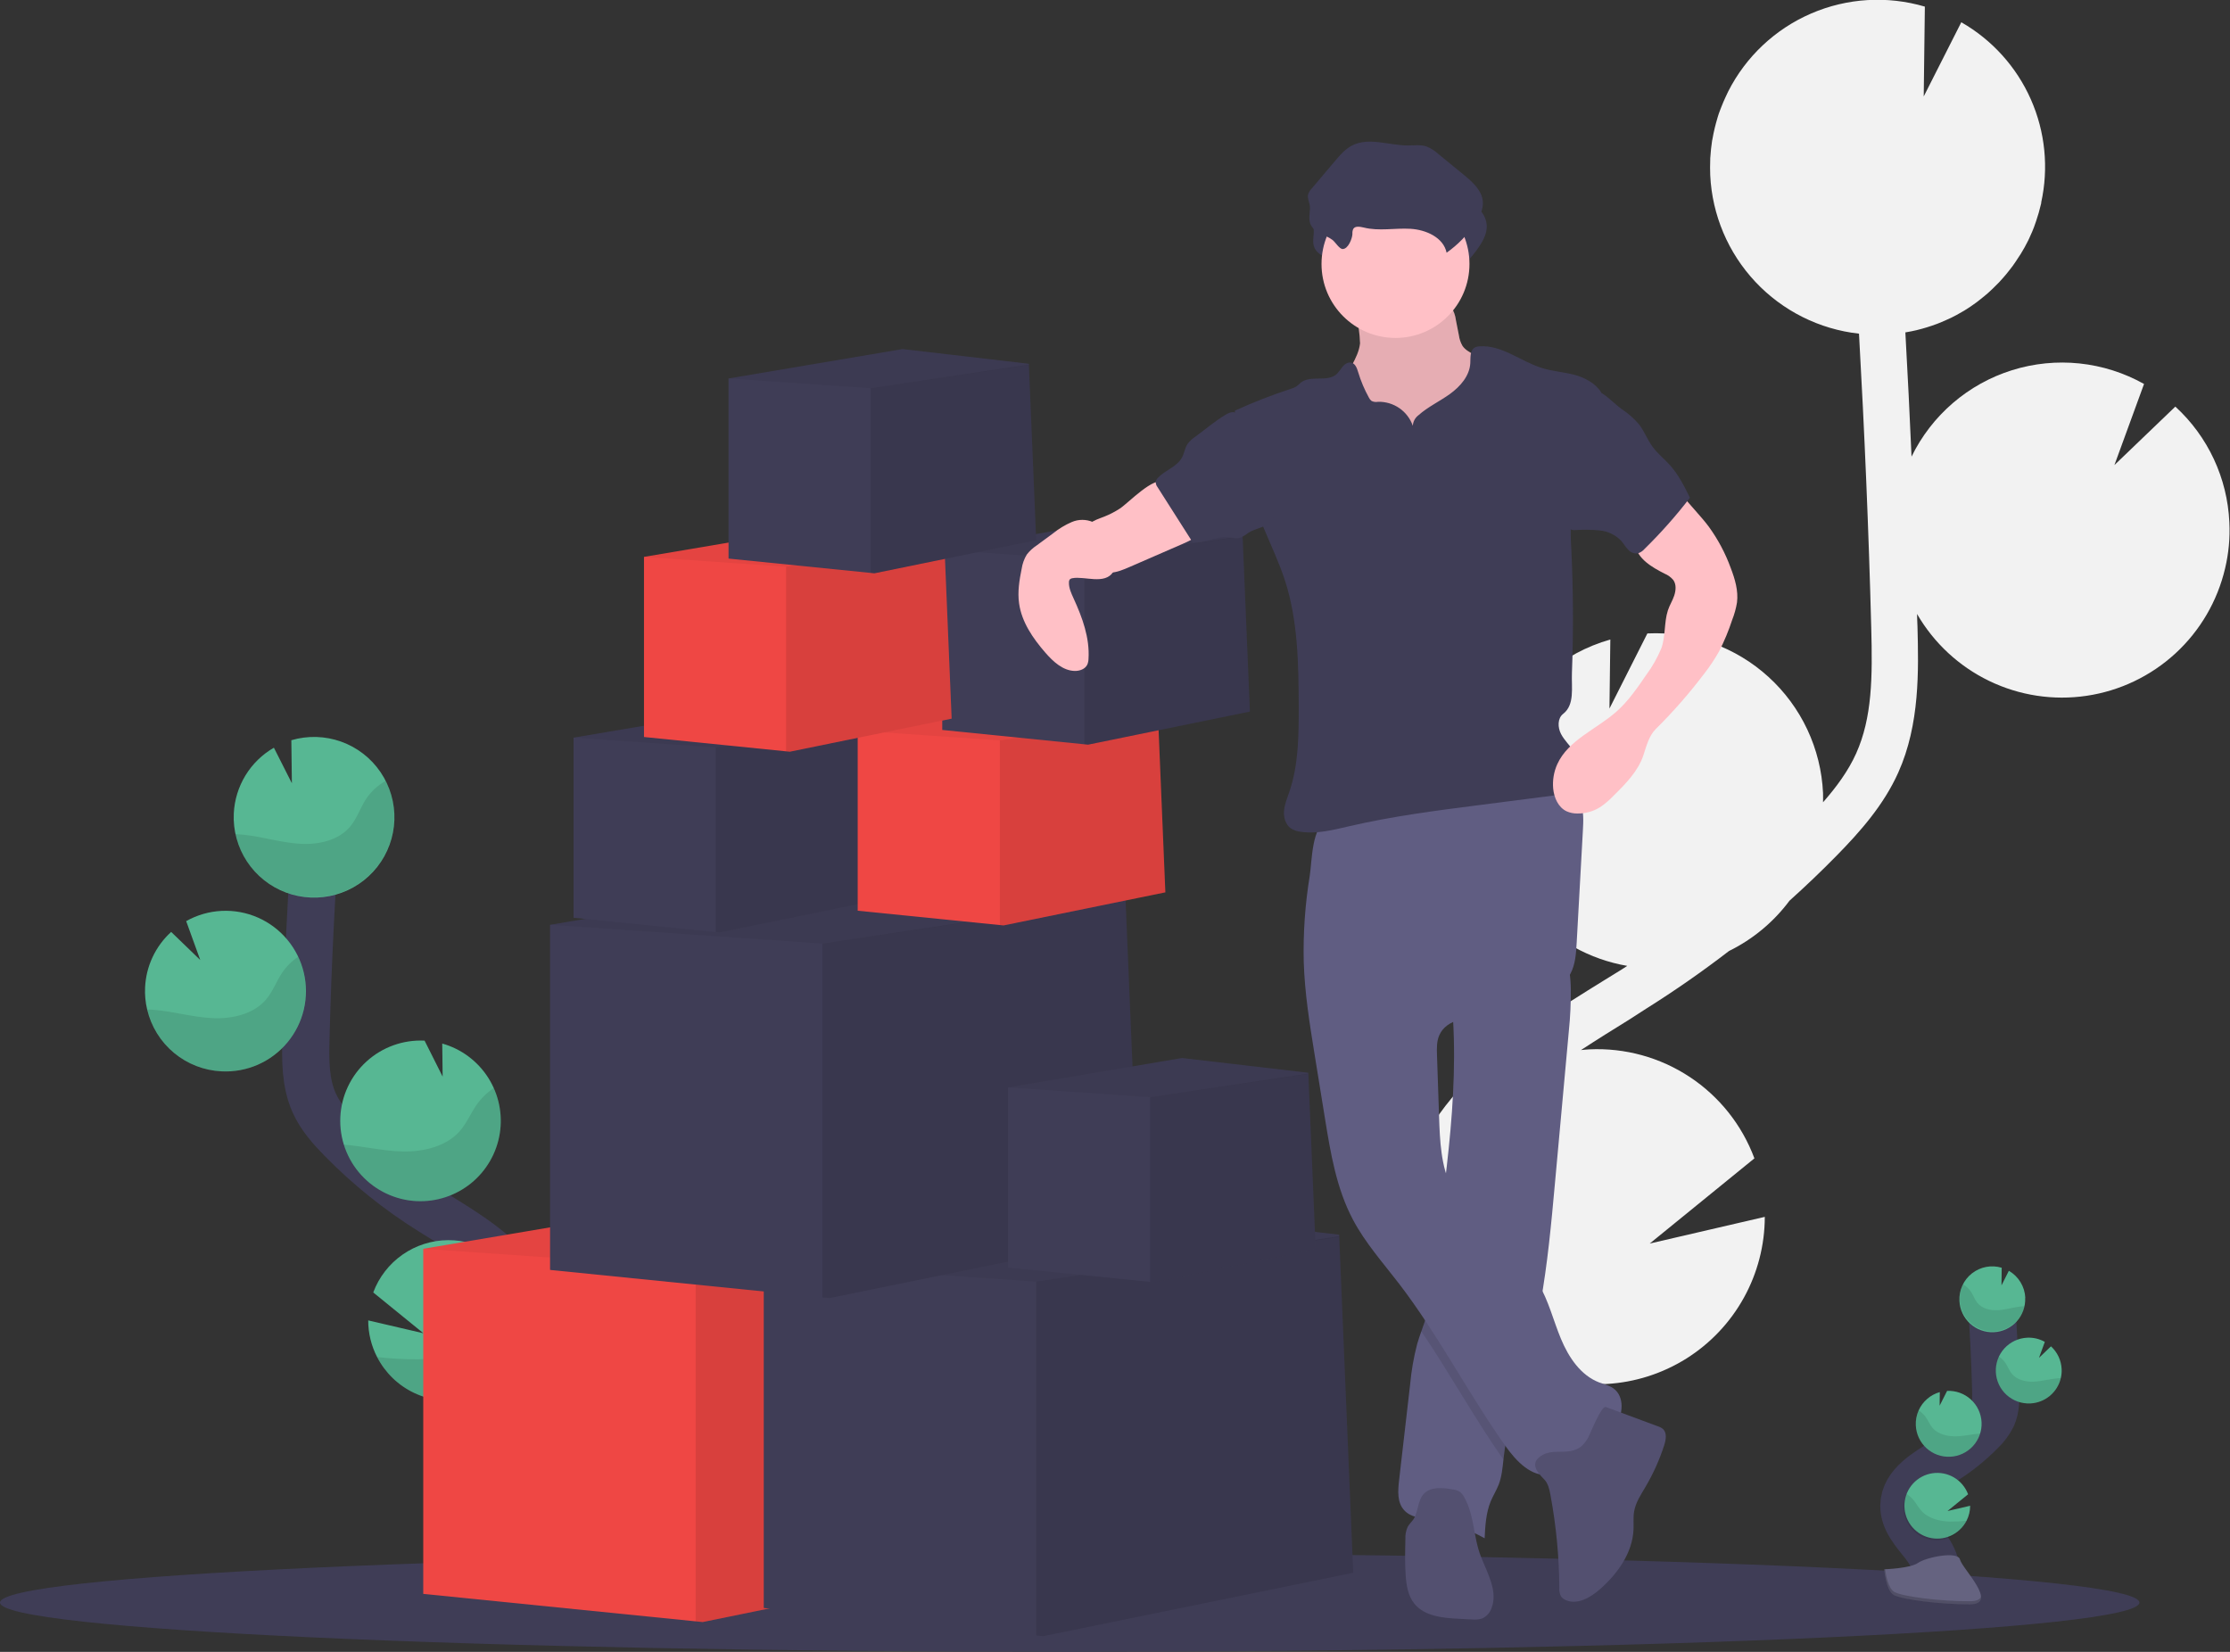 <svg width="189" height="140" viewBox="0 0 189 140" fill="none" xmlns="http://www.w3.org/2000/svg">
<rect x="0" y="0" width="189" height="140" fill="#333333" stroke="none"/>
<g clip-path="url(#clip0)">
<path d="M136.005 83.053L137.492 82.136C137.633 82.046 137.773 81.951 137.916 81.861C134.727 81.313 131.821 79.692 129.679 77.268C127.537 74.844 126.287 71.761 126.137 68.531C126.028 66.308 126.448 64.092 127.363 62.064C128.215 60.167 129.473 58.479 131.049 57.121C132.624 55.762 134.478 54.766 136.481 54.201L136.407 60.051L139.622 53.684C139.635 53.682 139.648 53.682 139.661 53.684C141.524 53.597 143.386 53.878 145.14 54.51C146.894 55.142 148.507 56.114 149.885 57.369C151.264 58.624 152.382 60.139 153.175 61.826C153.968 63.513 154.421 65.339 154.508 67.201C154.52 67.472 154.508 67.739 154.508 67.997C155.626 66.722 156.641 65.355 157.314 63.857C158.676 60.823 158.707 57.387 158.594 53.21C158.379 44.934 158.023 36.595 157.557 28.28C154.201 27.908 151.087 26.351 148.776 23.89C146.465 21.429 145.108 18.224 144.948 14.852C144.928 14.417 144.934 13.989 144.948 13.563C144.948 13.458 144.948 13.35 144.964 13.245C144.992 12.833 145.03 12.425 145.093 12.023C145.093 11.956 145.117 11.892 145.129 11.824C145.187 11.483 145.257 11.146 145.338 10.813C145.37 10.69 145.4 10.565 145.434 10.441C145.533 10.079 145.633 9.723 145.77 9.371C145.812 9.254 145.862 9.14 145.905 9.025C146.007 8.766 146.116 8.511 146.232 8.259C146.293 8.126 146.353 7.994 146.419 7.861C146.435 7.827 146.449 7.793 146.467 7.759C147.965 4.801 150.454 2.46 153.499 1.145C156.545 -0.17 159.956 -0.377 163.138 0.561L163.042 8.173L166.227 1.886C168.839 3.381 170.905 5.671 172.122 8.423C173.34 11.174 173.645 14.243 172.994 17.18H173.01C172.988 17.282 172.956 17.379 172.933 17.479C172.889 17.666 172.841 17.851 172.789 18.036C172.722 18.273 172.646 18.505 172.568 18.738C172.509 18.911 172.451 19.088 172.385 19.259C172.29 19.51 172.186 19.755 172.071 20C172.007 20.143 171.949 20.288 171.872 20.429C171.69 20.796 171.491 21.154 171.275 21.504C171.201 21.625 171.117 21.741 171.04 21.862C170.888 22.097 170.735 22.329 170.57 22.556C170.469 22.695 170.359 22.829 170.252 22.966C170.096 23.165 169.937 23.364 169.772 23.545C169.654 23.678 169.535 23.81 169.412 23.943C169.238 24.126 169.059 24.303 168.874 24.478C168.753 24.596 168.629 24.713 168.502 24.824C168.293 25.009 168.074 25.187 167.853 25.36C167.742 25.447 167.634 25.539 167.519 25.622C167.183 25.872 166.836 26.106 166.478 26.325C166.41 26.364 166.338 26.398 166.279 26.438C165.98 26.615 165.682 26.78 165.361 26.935C165.228 27.001 165.089 27.059 164.951 27.12C164.694 27.236 164.436 27.347 164.171 27.449C164.018 27.506 163.86 27.56 163.703 27.614C163.442 27.703 163.178 27.785 162.907 27.859C162.748 27.902 162.591 27.946 162.429 27.984C162.139 28.054 161.842 28.111 161.544 28.161C161.524 28.161 161.506 28.161 161.486 28.173C161.682 31.68 161.857 35.189 162.009 38.7C162.856 36.963 164.049 35.417 165.514 34.157C166.98 32.897 168.688 31.949 170.533 31.373C172.378 30.796 174.322 30.602 176.244 30.803C178.167 31.005 180.028 31.596 181.714 32.542L179.204 39.416L184.367 34.46C187.131 36.992 188.777 40.517 188.945 44.261C189.011 45.575 188.89 46.891 188.585 48.171C187.936 50.94 186.47 53.45 184.377 55.376C182.283 57.302 179.659 58.554 176.845 58.971C174.031 59.388 171.156 58.949 168.594 57.713C166.032 56.476 163.901 54.499 162.477 52.036C162.477 52.393 162.503 52.751 162.513 53.107C162.607 56.792 162.724 61.376 160.887 65.471C159.643 68.246 157.639 70.5 155.658 72.52C154.37 73.835 153.035 75.106 151.665 76.338C150.319 78.145 148.561 79.606 146.538 80.6C144.289 82.332 141.96 83.954 139.552 85.466L138.089 86.409C136.738 87.247 135.352 88.106 133.993 88.996C134.232 88.972 134.469 88.946 134.711 88.936C137.721 88.795 140.697 89.614 143.21 91.275C145.723 92.935 147.642 95.351 148.692 98.174L139.819 105.394L149.572 103.132C149.569 105.532 148.958 107.893 147.795 109.993C146.632 112.093 144.956 113.864 142.923 115.141C140.889 116.417 138.565 117.158 136.168 117.294C133.771 117.429 131.378 116.955 129.214 115.915C129.433 116.19 129.654 116.463 129.873 116.735C130.309 117.278 130.743 117.818 131.167 118.353C136.939 125.661 138.547 132.6 135.687 137.891L132.212 136.013C134.998 130.864 130.818 124.274 128.066 120.8C127.65 120.275 127.224 119.745 126.794 119.208C123.106 114.632 118.926 109.435 119.031 103.066C119.181 93.477 128.513 87.693 136.005 83.053Z" fill="#F2F2F2"/>
<path d="M90.662 140C140.733 140 181.323 138.129 181.323 135.822C181.323 133.514 140.733 131.644 90.662 131.644C40.591 131.644 0 133.514 0 135.822C0 138.129 40.591 140 90.662 140Z" fill="#3F3D56"/>
<path d="M163.905 134.264C164.502 133.168 163.825 131.825 163.053 130.846C162.281 129.867 161.339 128.856 161.359 127.605C161.387 125.814 163.288 124.757 164.809 123.808C165.935 123.103 166.973 122.268 167.904 121.319C168.294 120.954 168.617 120.523 168.857 120.046C169.169 119.346 169.161 118.55 169.142 117.782C169.075 115.227 168.949 112.675 168.763 110.126" stroke="#3F3D56" stroke-width="4" stroke-miterlimit="10"/>
<path d="M171.651 109.99C171.629 109.523 171.49 109.068 171.246 108.669C171.003 108.269 170.663 107.937 170.258 107.702L169.633 108.94L169.651 107.444C169.223 107.316 168.771 107.292 168.333 107.375C167.894 107.458 167.482 107.645 167.131 107.92C166.78 108.196 166.5 108.551 166.315 108.957C166.13 109.363 166.045 109.807 166.068 110.253C166.103 110.992 166.43 111.686 166.977 112.184C167.248 112.431 167.565 112.621 167.91 112.745C168.254 112.869 168.62 112.924 168.986 112.907C169.352 112.89 169.711 112.801 170.042 112.645C170.374 112.489 170.671 112.269 170.918 111.998C171.164 111.728 171.355 111.411 171.479 111.066C171.603 110.722 171.658 110.356 171.641 109.99H171.651Z" fill="#57B793"/>
<path d="M166.669 128.892C166.377 129.46 165.898 129.91 165.313 130.167C164.728 130.424 164.072 130.472 163.456 130.304C162.839 130.135 162.3 129.759 161.927 129.24C161.555 128.721 161.372 128.09 161.41 127.452C161.448 126.814 161.704 126.209 162.135 125.738C162.566 125.266 163.147 124.957 163.778 124.862C164.41 124.768 165.056 124.893 165.606 125.217C166.157 125.542 166.579 126.045 166.803 126.644L165.059 128.062L166.978 127.617C166.978 128.06 166.872 128.497 166.669 128.892Z" fill="#57B793"/>
<path d="M165.29 123.462C164.924 123.48 164.557 123.425 164.212 123.301C163.867 123.177 163.549 122.985 163.278 122.738C163.007 122.491 162.788 122.193 162.632 121.861C162.477 121.528 162.388 121.169 162.372 120.802C162.35 120.365 162.433 119.929 162.613 119.531C162.78 119.158 163.027 118.826 163.337 118.558C163.646 118.291 164.011 118.094 164.404 117.983L164.39 119.135L165.023 117.881C165.764 117.847 166.487 118.108 167.035 118.607C167.583 119.105 167.911 119.802 167.945 120.542C167.98 121.282 167.719 122.005 167.22 122.553C166.721 123.101 166.024 123.428 165.284 123.462H165.29Z" fill="#57B793"/>
<path d="M172.072 118.944C171.333 118.978 170.61 118.718 170.063 118.221C169.516 117.723 169.189 117.028 169.154 116.29C169.119 115.551 169.379 114.828 169.877 114.281C170.375 113.734 171.07 113.408 171.809 113.373C172.331 113.347 172.85 113.47 173.306 113.727L172.812 115.08L173.827 114.105C174.372 114.603 174.697 115.296 174.731 116.033C174.744 116.291 174.72 116.55 174.659 116.801C174.52 117.391 174.192 117.919 173.725 118.306C173.258 118.693 172.678 118.917 172.072 118.944Z" fill="#57B793"/>
<path opacity="0.1" d="M171.275 110.727C170.63 110.798 170.003 110.999 169.356 111.039C168.709 111.079 167.999 110.924 167.589 110.42C167.368 110.15 167.258 109.807 167.071 109.513C166.895 109.238 166.654 109.01 166.369 108.85C166.2 109.203 166.107 109.586 166.097 109.976C166.086 110.367 166.158 110.755 166.307 111.116C166.456 111.477 166.679 111.802 166.962 112.071C167.245 112.34 167.582 112.547 167.95 112.677C168.318 112.808 168.709 112.86 169.098 112.829C169.488 112.799 169.866 112.687 170.21 112.501C170.553 112.315 170.854 112.059 171.092 111.75C171.33 111.44 171.5 111.084 171.591 110.705C171.484 110.709 171.378 110.717 171.275 110.727Z" fill="black"/>
<path opacity="0.1" d="M172.071 118.944C171.59 118.968 171.11 118.867 170.679 118.651C170.248 118.434 169.88 118.109 169.612 117.708C169.345 117.307 169.186 116.844 169.151 116.363C169.116 115.882 169.207 115.4 169.414 114.965C169.636 115.114 169.826 115.305 169.975 115.528C170.174 115.828 170.294 116.174 170.529 116.451C170.963 116.962 171.707 117.129 172.382 117.097C173.057 117.066 173.705 116.877 174.372 116.815C174.464 116.815 174.559 116.799 174.653 116.797C174.515 117.387 174.188 117.915 173.722 118.303C173.256 118.69 172.677 118.915 172.071 118.944Z" fill="black"/>
<path opacity="0.1" d="M165.29 123.462C164.924 123.48 164.557 123.425 164.212 123.301C163.867 123.176 163.549 122.985 163.278 122.738C163.007 122.491 162.788 122.193 162.632 121.86C162.477 121.528 162.388 121.169 162.372 120.802C162.35 120.365 162.433 119.929 162.613 119.531C162.845 119.682 163.047 119.874 163.21 120.098C163.427 120.404 163.562 120.756 163.807 121.039C164.279 121.564 165.071 121.749 165.786 121.731C166.5 121.713 167.143 121.546 167.832 121.495C167.662 122.044 167.327 122.528 166.872 122.88C166.417 123.232 165.865 123.435 165.29 123.462Z" fill="black"/>
<path opacity="0.1" d="M166.669 128.892C166.519 129.226 166.304 129.528 166.037 129.779C165.771 130.03 165.457 130.227 165.114 130.357C164.771 130.487 164.406 130.548 164.04 130.538C163.673 130.527 163.313 130.444 162.978 130.294C162.644 130.143 162.342 129.929 162.091 129.662C161.839 129.395 161.643 129.082 161.513 128.739C161.382 128.396 161.321 128.031 161.332 127.665C161.343 127.299 161.426 126.938 161.576 126.604C161.805 126.756 162.012 126.94 162.189 127.151C162.454 127.475 162.629 127.841 162.937 128.146C163.509 128.705 164.43 128.942 165.25 128.957C165.724 128.964 166.198 128.942 166.669 128.892Z" fill="black"/>
<path d="M159.694 133C159.694 133 161.898 132.933 162.562 132.459C163.227 131.986 165.946 131.421 166.119 132.181C166.292 132.941 169.433 135.961 166.943 135.973C164.453 135.985 161.159 135.575 160.496 135.177C159.834 134.779 159.694 133 159.694 133Z" fill="#656380"/>
<path opacity="0.2" d="M166.987 135.709C164.499 135.728 161.203 135.311 160.54 134.913C160.037 134.606 159.834 133.502 159.768 132.993H159.694C159.694 132.993 159.834 134.769 160.49 135.181C161.147 135.593 164.447 135.993 166.937 135.977C167.656 135.977 167.905 135.714 167.891 135.336C167.797 135.561 167.522 135.705 166.987 135.709Z" fill="black"/>
<path d="M38.695 128.126C37.25 125.452 38.894 122.177 40.773 119.793C42.652 117.41 44.953 114.931 44.903 111.893C44.832 107.527 40.198 104.951 36.496 102.637C33.749 100.92 31.215 98.883 28.947 96.57C28.037 95.641 27.155 94.65 26.626 93.465C25.861 91.758 25.881 89.818 25.931 87.947C26.09 81.713 26.398 75.491 26.855 69.281" stroke="#3F3D56" stroke-width="4" stroke-miterlimit="10"/>
<path d="M19.814 68.941C19.869 67.802 20.209 66.695 20.802 65.721C21.396 64.748 22.226 63.939 23.214 63.37L24.738 66.384L24.692 62.735C26.078 62.327 27.557 62.37 28.916 62.857C30.275 63.344 31.444 64.25 32.255 65.445C33.065 66.639 33.475 68.06 33.425 69.503C33.374 70.945 32.867 72.335 31.975 73.47C31.083 74.605 29.854 75.428 28.464 75.819C27.074 76.211 25.596 76.15 24.242 75.647C22.889 75.143 21.731 74.223 20.935 73.019C20.139 71.814 19.746 70.388 19.814 68.947V68.941Z" fill="#57B793"/>
<path d="M31.96 115.012C32.645 116.346 33.751 117.417 35.107 118.057C36.463 118.698 37.993 118.873 39.459 118.556C40.925 118.238 42.244 117.446 43.213 116.301C44.182 115.157 44.745 113.724 44.816 112.227C44.864 111.285 44.712 110.344 44.372 109.465C43.875 108.176 42.997 107.068 41.855 106.289C40.712 105.51 39.36 105.098 37.978 105.106C36.595 105.114 35.248 105.542 34.115 106.334C32.981 107.126 32.116 108.244 31.634 109.539L35.887 112.997L31.208 111.908C31.206 112.988 31.464 114.053 31.96 115.012Z" fill="#57B793"/>
<path d="M35.321 101.797C36.991 101.874 38.63 101.333 39.928 100.28C41.225 99.226 42.089 97.732 42.356 96.082C42.623 94.433 42.273 92.743 41.374 91.334C40.475 89.925 39.089 88.896 37.481 88.443L37.516 91.246L35.984 88.196H35.966C34.161 88.112 32.397 88.748 31.062 89.964C29.726 91.18 28.928 92.876 28.844 94.68C28.76 96.484 29.396 98.248 30.613 99.583C31.829 100.918 33.526 101.715 35.331 101.799L35.321 101.797Z" fill="#57B793"/>
<path d="M18.788 90.8C19.842 90.852 20.894 90.657 21.86 90.233C22.827 89.808 23.681 89.165 24.356 88.353C25.031 87.542 25.508 86.585 25.75 85.558C25.991 84.531 25.991 83.461 25.748 82.434C25.505 81.408 25.027 80.451 24.351 79.641C23.675 78.83 22.82 78.188 21.854 77.764C20.887 77.341 19.835 77.147 18.78 77.2C17.726 77.252 16.698 77.549 15.779 78.067L16.973 81.364L14.507 78.982C13.848 79.582 13.313 80.305 12.934 81.112C12.555 81.918 12.338 82.791 12.297 83.681C12.266 84.311 12.324 84.942 12.471 85.556C12.809 86.998 13.609 88.291 14.749 89.237C15.889 90.184 17.308 90.733 18.788 90.8Z" fill="#57B793"/>
<path opacity="0.1" d="M20.731 70.755C22.303 70.928 23.832 71.415 25.408 71.513C26.985 71.61 28.718 71.234 29.715 70.009C30.253 69.348 30.521 68.513 30.975 67.792C31.405 67.121 31.995 66.567 32.691 66.179C33.125 67.041 33.37 67.987 33.41 68.951C33.45 69.916 33.285 70.878 32.925 71.774C32.564 72.67 32.018 73.479 31.321 74.147C30.624 74.816 29.793 75.329 28.883 75.651C27.972 75.974 27.004 76.1 26.041 76.02C25.079 75.94 24.144 75.657 23.299 75.188C22.455 74.719 21.72 74.077 21.143 73.302C20.566 72.528 20.16 71.64 19.953 70.697C20.217 70.709 20.476 70.727 20.731 70.755Z" fill="black"/>
<path opacity="0.1" d="M18.79 90.801C19.963 90.855 21.131 90.605 22.179 90.075C23.227 89.545 24.121 88.753 24.773 87.776C25.425 86.799 25.813 85.67 25.9 84.499C25.987 83.327 25.769 82.154 25.268 81.091C24.727 81.455 24.262 81.92 23.899 82.46C23.413 83.192 23.12 84.038 22.549 84.71C21.488 85.956 19.677 86.364 18.033 86.29C16.389 86.217 14.803 85.747 13.167 85.598C12.94 85.578 12.709 85.562 12.48 85.556C12.818 86.997 13.617 88.289 14.756 89.235C15.894 90.182 17.31 90.731 18.79 90.801Z" fill="black"/>
<path opacity="0.1" d="M35.321 101.797C36.483 101.852 37.639 101.608 38.68 101.088C39.721 100.569 40.612 99.792 41.267 98.831C41.922 97.87 42.32 96.757 42.422 95.598C42.525 94.44 42.329 93.274 41.853 92.213C41.292 92.585 40.804 93.058 40.414 93.606C39.884 94.352 39.554 95.212 38.935 95.9C37.786 97.179 35.856 97.631 34.114 97.589C32.428 97.553 30.804 97.139 29.128 97.01C29.543 98.347 30.36 99.524 31.468 100.381C32.576 101.238 33.921 101.732 35.321 101.797Z" fill="black"/>
<path opacity="0.1" d="M31.959 115.012C32.644 116.346 33.75 117.417 35.106 118.058C36.462 118.698 37.992 118.874 39.457 118.556C40.923 118.238 42.243 117.446 43.212 116.301C44.181 115.157 44.744 113.725 44.815 112.227C44.862 111.285 44.711 110.345 44.371 109.465C43.811 109.833 43.308 110.282 42.878 110.796C42.231 111.592 41.803 112.48 41.055 113.216C39.662 114.581 37.415 115.146 35.414 115.205C34.26 115.209 33.106 115.145 31.959 115.012Z" fill="black"/>
<path d="M85.831 132.101L59.557 137.473L58.96 137.413L35.872 135.086V105.838L64.135 101.063L84.636 103.451L84.642 103.58L84.644 103.644L85.831 132.101Z" fill="#EF4744"/>
<path opacity="0.1" d="M85.83 132.101L59.557 137.473L58.96 137.413V107.43L84.642 103.58L85.83 132.101Z" fill="black"/>
<path opacity="0.05" d="M84.644 103.644L84.636 103.65L58.96 107.43L35.872 105.838L64.135 101.063L84.636 103.451L84.642 103.58L84.644 103.644Z" fill="black"/>
<path d="M114.69 133.295L88.417 138.667L87.82 138.607L64.731 136.279V107.032L92.995 102.257L113.496 104.644L113.502 104.774L113.504 104.837L114.69 133.295Z" fill="#3F3D56"/>
<path opacity="0.1" d="M114.69 133.295L88.417 138.667L87.82 138.607V108.624L113.502 104.774L114.69 133.295Z" fill="black"/>
<path opacity="0.05" d="M113.504 104.837L113.496 104.843L87.82 108.624L64.731 107.032L92.995 102.257L113.496 104.644L113.502 104.774L113.504 104.837Z" fill="black"/>
<path d="M96.578 104.644L70.305 110.016L69.708 109.956L46.62 107.629V78.381L74.883 73.606L95.384 75.993L95.39 76.123L95.392 76.186L96.578 104.644Z" fill="#3F3D56"/>
<path opacity="0.1" d="M96.578 104.644L70.305 110.016L69.708 109.957V79.973L95.39 76.123L96.578 104.644Z" fill="black"/>
<path opacity="0.05" d="M95.392 76.186L95.384 76.192L69.708 79.973L46.62 78.381L74.883 73.606L95.384 75.993L95.39 76.123L95.392 76.186Z" fill="black"/>
<path d="M111.506 105.87L97.794 108.675L97.481 108.643L85.432 107.428V92.163L100.182 89.67L110.883 90.918L110.887 90.986V91.017L111.506 105.87Z" fill="#3F3D56"/>
<path opacity="0.1" d="M111.504 105.87L97.793 108.675L97.48 108.643V92.995L110.885 90.986L111.504 105.87Z" fill="black"/>
<path opacity="0.05" d="M110.887 91.017L110.883 91.021L97.481 92.995L85.432 92.163L100.182 89.67L110.883 90.918L110.887 90.986V91.017Z" fill="black"/>
<path d="M74.684 76.225L60.972 79.028L60.66 78.998L48.61 77.783V62.518L63.361 60.025L74.061 61.273L74.065 61.34V61.372L74.684 76.225Z" fill="#3F3D56"/>
<path opacity="0.1" d="M74.681 76.225L60.97 79.028L60.657 78.998V63.35L74.062 61.34L74.681 76.225Z" fill="black"/>
<path opacity="0.05" d="M74.065 61.372L74.061 61.376L60.66 63.35L48.61 62.518L63.361 60.025L74.061 61.273L74.065 61.34V61.372Z" fill="black"/>
<path d="M98.767 75.628L85.056 78.431L84.743 78.401L72.693 77.186V61.921L87.444 59.428L98.144 60.676L98.148 60.743V60.775L98.767 75.628Z" fill="#EF4744"/>
<path opacity="0.1" d="M98.765 75.628L85.054 78.431L84.741 78.401V62.753L98.146 60.743L98.765 75.628Z" fill="black"/>
<path opacity="0.05" d="M98.148 60.775L98.144 60.779L84.743 62.753L72.693 61.921L87.444 59.428L98.144 60.676L98.148 60.743V60.775Z" fill="black"/>
<path d="M105.933 60.307L92.221 63.111L91.909 63.081L79.859 61.865V46.601L94.609 44.108L105.31 45.355L105.314 45.423V45.455L105.933 60.307Z" fill="#3F3D56"/>
<path opacity="0.1" d="M105.931 60.308L92.219 63.111L91.907 63.081V47.433L105.312 45.423L105.931 60.308Z" fill="black"/>
<path opacity="0.05" d="M105.314 45.455L105.31 45.459L91.909 47.433L79.859 46.601L94.609 44.108L105.31 45.355L105.314 45.423V45.455Z" fill="black"/>
<path d="M115.27 29.102C115.124 30.395 114.137 31.438 113.771 32.684C113.222 34.564 114.169 36.583 115.475 38.056C116.527 39.225 117.801 40.175 119.223 40.849C120.645 41.523 122.187 41.909 123.759 41.983C124.22 42.023 124.686 41.972 125.128 41.834C125.522 41.673 125.877 41.431 126.169 41.121C127.148 40.137 127.676 38.774 127.885 37.399C128.094 36.024 128.014 34.625 127.932 33.239C127.932 32.952 127.88 32.667 127.777 32.399C127.644 32.144 127.46 31.919 127.238 31.736C126.532 31.088 125.754 30.523 124.919 30.051C124.561 29.852 124.177 29.653 123.948 29.309C123.791 29.035 123.689 28.733 123.647 28.42L123.39 27.115C123.345 26.738 123.217 26.377 123.014 26.056C122.562 25.447 121.697 25.364 120.938 25.334L118.152 25.224C117.286 25.191 116.147 24.942 115.302 25.113C114.505 25.27 114.774 25.998 114.917 26.659C115.125 27.458 115.243 28.277 115.27 29.102Z" fill="#FFC0C6"/>
<path opacity="0.1" d="M115.27 29.102C115.124 30.395 114.137 31.438 113.771 32.684C113.222 34.564 114.169 36.583 115.475 38.056C116.527 39.225 117.801 40.175 119.223 40.849C120.645 41.523 122.187 41.909 123.759 41.983C124.22 42.023 124.686 41.972 125.128 41.834C125.522 41.673 125.877 41.431 126.169 41.121C127.148 40.137 127.676 38.774 127.885 37.399C128.094 36.024 128.014 34.625 127.932 33.239C127.932 32.952 127.88 32.667 127.777 32.399C127.644 32.144 127.46 31.919 127.238 31.736C126.532 31.088 125.754 30.523 124.919 30.051C124.561 29.852 124.177 29.653 123.948 29.309C123.791 29.035 123.689 28.733 123.647 28.42L123.39 27.115C123.345 26.738 123.217 26.377 123.014 26.056C122.562 25.447 121.697 25.364 120.938 25.334L118.152 25.224C117.286 25.191 116.147 24.942 115.302 25.113C114.505 25.27 114.774 25.998 114.917 26.659C115.125 27.458 115.243 28.277 115.27 29.102Z" fill="black"/>
<path d="M132.967 87.35L131.785 100.307C131.477 103.705 131.162 107.117 130.557 110.472C130.358 111.628 130.103 112.778 129.813 113.918C129.005 117.083 127.832 120.177 127.454 123.422C127.442 123.516 127.432 123.621 127.422 123.707C127.345 124.423 127.277 125.147 127.024 125.816C126.825 126.311 126.544 126.763 126.339 127.252C125.941 128.231 125.878 129.314 125.828 130.374C124.393 129.564 122.822 129.025 121.192 128.782C120.396 128.665 119.53 128.583 119.003 127.987C118.406 127.338 118.475 126.345 118.575 125.474C118.888 122.768 119.2 120.063 119.51 117.36C119.614 116.197 119.814 115.044 120.108 113.914C120.215 113.538 120.344 113.168 120.476 112.798C120.657 112.288 120.84 111.779 120.977 111.256C121.168 110.415 121.3 109.562 121.371 108.703C121.692 105.981 122.078 103.265 122.416 100.546L122.434 100.402C122.942 96.28 123.328 92.138 123.217 87.985C123.201 87.37 123.175 86.756 123.135 86.139C123.079 85.245 122.998 84.772 123.732 84.213C124.55 83.596 125.627 83.164 126.562 82.76C127.066 82.541 132.611 80.572 132.733 81.005C132.99 81.927 133.124 82.878 133.131 83.835C133.142 85.009 133.087 86.183 132.967 87.35Z" fill="#605D82"/>
<path opacity="0.1" d="M130.556 110.472C130.357 111.628 130.102 112.778 129.812 113.918C129.004 117.084 127.831 120.177 127.453 123.423C127.441 123.516 127.431 123.622 127.421 123.707C124.949 120.177 122.867 116.381 120.455 112.814C120.636 112.305 120.819 111.795 120.957 111.272C121.155 110.426 121.293 109.568 121.371 108.703C121.691 105.982 122.077 103.266 122.416 100.546L122.434 100.403C122.573 100.98 122.773 101.541 123.031 102.076C124.651 105.367 128.5 107.03 130.383 110.18C130.445 110.278 130.503 110.375 130.556 110.472Z" fill="black"/>
<path d="M110.497 81.539C110.578 84.177 111 86.793 111.422 89.4L112.292 94.772C112.768 97.716 113.265 100.719 114.659 103.355C115.702 105.329 117.202 107.012 118.562 108.781C121.902 113.13 124.412 118.058 127.578 122.535C128.5 123.836 129.815 125.245 131.386 124.972C132.417 124.795 133.165 123.936 133.973 123.275C134.929 122.495 136.079 121.924 136.831 120.945C137.584 119.966 137.731 118.343 136.712 117.646C136.364 117.41 135.94 117.32 135.546 117.169C133.967 116.572 132.944 115.028 132.295 113.468C131.647 111.908 131.25 110.235 130.385 108.785C128.502 105.635 124.65 103.972 123.03 100.679C122.123 98.837 122.035 96.7 121.967 94.656L121.79 89.422C121.77 88.849 121.756 88.254 121.989 87.73C122.608 86.338 124.479 86.206 125.996 86.029C127.716 85.829 129.382 85.303 130.906 84.481C131.78 84.01 132.632 83.409 133.096 82.534C133.521 81.738 133.579 80.801 133.629 79.897L134.154 70.409C134.2 69.593 134.24 68.747 133.955 67.983C133.233 66.061 130.805 65.433 128.753 65.524C124.935 65.695 121.412 67.337 117.806 68.447C116.912 68.722 116.014 68.968 115.093 69.153C114.297 69.314 113.301 69.249 112.537 69.507C111.168 69.969 111.201 72.965 111.008 74.207C110.61 76.63 110.439 79.084 110.497 81.539Z" fill="#605D82"/>
<path d="M130.869 125.374C131.205 125.714 131.315 126.212 131.402 126.681C131.889 129.287 132.142 131.931 132.159 134.582C132.137 134.829 132.186 135.078 132.3 135.298C132.396 135.429 132.524 135.532 132.672 135.597C133.646 136.06 134.774 135.414 135.586 134.704C137.089 133.388 138.361 131.622 138.446 129.626C138.468 129.113 138.411 128.593 138.5 128.086C138.631 127.334 139.071 126.679 139.457 126.023C140.118 124.904 140.652 123.715 141.05 122.477C141.197 122.012 141.297 121.427 140.93 121.102C140.802 121.001 140.655 120.924 140.498 120.878L136.1 119.246C135.718 119.105 134.77 121.538 134.621 121.805C134.253 122.455 133.886 122.823 133.148 122.975C132.41 123.126 131.498 122.907 130.793 123.283C129.599 123.918 130.194 124.696 130.869 125.374Z" fill="#535070"/>
<path d="M124.087 126.876C124.005 126.714 123.891 126.57 123.752 126.453C123.549 126.323 123.318 126.245 123.078 126.224C122.242 126.081 121.25 125.987 120.671 126.61C120.13 127.193 120.223 128.142 119.772 128.798C119.628 128.997 119.433 129.176 119.31 129.395C119.156 129.73 119.088 130.098 119.111 130.466C119.087 131.478 119.063 132.495 119.135 133.506C119.192 134.353 119.334 135.243 119.865 135.907C120.717 136.974 122.254 137.127 123.615 137.195L124.72 137.252C125.023 137.288 125.331 137.259 125.623 137.169C125.804 137.085 125.967 136.967 126.101 136.819C126.235 136.672 126.338 136.499 126.404 136.311C126.979 134.883 126.069 133.345 125.508 131.912C124.861 130.263 124.976 128.434 124.087 126.876Z" fill="#535070"/>
<path d="M114.953 21.81C114.939 21.666 114.96 21.52 115.014 21.385C115.176 21.1 115.598 21.186 115.916 21.257C117.196 21.58 118.545 21.287 119.865 21.363C121.185 21.438 122.669 22.097 122.934 23.39C123.891 22.713 124.716 21.866 125.368 20.891C125.734 20.344 126.053 19.717 126.003 19.061C125.932 18.114 125.137 17.405 124.411 16.805L122.221 15.014C121.933 14.749 121.6 14.538 121.238 14.389C120.733 14.216 120.179 14.3 119.646 14.3C118.054 14.3 116.346 13.573 114.927 14.3C114.33 14.604 113.886 15.127 113.456 15.637L111.499 17.953C111.351 18.1 111.243 18.283 111.185 18.484C111.129 18.766 111.274 19.045 111.326 19.329C111.418 19.847 111.195 20.4 111.366 20.897C111.651 21.721 112.654 21.838 113.267 22.312C113.494 22.487 113.852 23.086 114.125 23.078C114.604 23.068 114.939 22.192 114.953 21.81Z" fill="#3F3D56"/>
<path d="M118.273 28.641C121.735 28.641 124.542 25.835 124.542 22.373C124.542 18.912 121.735 16.106 118.273 16.106C114.81 16.106 112.003 18.912 112.003 22.373C112.003 25.835 114.81 28.641 118.273 28.641Z" fill="#FFC0C6"/>
<path d="M119.741 36.088C119.529 35.48 119.129 34.956 118.599 34.59C118.069 34.225 117.437 34.037 116.794 34.054C116.609 34.09 116.418 34.065 116.248 33.985C116.152 33.911 116.075 33.816 116.023 33.706C115.643 33.02 115.337 32.296 115.11 31.545C115.01 31.213 114.873 30.821 114.537 30.736C114.266 30.666 113.989 30.841 113.808 31.054C113.648 31.282 113.473 31.501 113.287 31.709C112.49 32.413 111.097 31.77 110.263 32.417C110.126 32.522 110.012 32.658 109.865 32.755C109.722 32.842 109.567 32.909 109.405 32.954C107.786 33.48 106.199 34.1 104.652 34.81C105.21 38.161 105.779 41.575 107.085 44.709C107.706 46.201 108.408 47.663 108.906 49.201C110.008 52.61 110.056 56.257 110.07 59.84C110.07 62.291 110.07 64.794 109.274 67.114C109.095 67.639 108.876 68.16 108.826 68.706C108.776 69.251 108.94 69.868 109.387 70.194C109.647 70.365 109.944 70.469 110.253 70.498C111.629 70.697 113.014 70.335 114.367 70.021C117.996 69.181 121.698 68.7 125.39 68.23L131.58 67.434C132.024 67.403 132.459 67.291 132.862 67.102C133.994 66.483 134.102 64.78 133.397 63.698C133.061 63.178 132.585 62.753 132.301 62.204C132.016 61.654 131.994 60.882 132.482 60.502C133.477 59.727 133.178 58.288 133.226 57.031C133.359 53.513 133.341 49.998 133.172 46.486C133.122 45.757 133.11 45.027 133.137 44.297C133.206 43.059 133.513 41.848 133.819 40.644L135.7 33.243C135.209 32.467 134.267 31.973 133.377 31.75C132.488 31.527 131.558 31.462 130.68 31.189C128.889 30.632 127.281 29.22 125.404 29.351C125.262 29.353 125.122 29.387 124.994 29.45C124.572 29.691 124.638 30.3 124.612 30.785C124.552 31.862 123.76 32.759 122.888 33.39C122.016 34.02 121.017 34.478 120.215 35.196C120.076 35.301 119.961 35.436 119.879 35.59C119.798 35.743 119.75 35.914 119.741 36.088Z" fill="#3F3D56"/>
<path d="M94.9 43.109C94.484 43.379 94.043 43.606 93.582 43.788C93.144 43.961 92.677 44.098 92.318 44.401C92.141 44.554 91.992 44.738 91.878 44.944C91.666 45.32 91.559 45.746 91.568 46.178C91.577 46.61 91.701 47.031 91.929 47.398C92.156 47.766 92.478 48.065 92.86 48.266C93.243 48.466 93.672 48.561 94.104 48.539C94.679 48.509 95.222 48.276 95.75 48.047L100.172 46.123C100.921 45.799 101.729 45.421 102.083 44.685C102.124 44.616 102.139 44.535 102.127 44.456C102.093 44.37 102.027 44.299 101.944 44.257C100.947 43.609 100.075 42.787 99.37 41.83C99.189 41.583 98.972 41.002 98.709 40.853C97.774 40.334 95.65 42.624 94.9 43.109Z" fill="#FFC0C6"/>
<path d="M142.175 41.547L143.805 43.41C144.155 43.808 144.506 44.206 144.824 44.635C145.608 45.714 146.236 46.898 146.691 48.151C147.046 49.08 147.34 50.071 147.217 51.058C147.134 51.564 146.997 52.059 146.809 52.536C146.51 53.453 146.139 54.344 145.7 55.202C145.333 55.853 144.919 56.476 144.46 57.066C143.197 58.739 141.816 60.318 140.326 61.792C139.769 62.343 139.53 63.236 139.293 63.98C138.845 65.355 137.78 66.428 136.751 67.442C136.42 67.792 136.054 68.107 135.659 68.381C135.066 68.764 134.373 68.96 133.668 68.947C133.361 68.948 133.056 68.885 132.775 68.761C132.07 68.427 131.712 67.614 131.638 66.838C131.573 66.132 131.691 65.422 131.98 64.776C132.916 62.705 135.318 61.808 137.016 60.296C138.011 59.41 138.774 58.296 139.526 57.196C140.035 56.508 140.461 55.762 140.794 54.973C141.172 53.961 141.025 52.763 141.357 51.736C141.496 51.3 141.755 50.909 141.896 50.477C142.038 50.045 142.085 49.534 141.821 49.162C141.622 48.924 141.369 48.738 141.082 48.62C139.998 48.071 138.783 47.363 138.576 46.163C138.494 45.499 138.667 44.828 139.062 44.287C139.455 43.753 139.914 43.272 140.429 42.855C140.901 42.429 141.699 41.957 142.175 41.547Z" fill="#FFC0C6"/>
<path d="M93.853 45.708C93.566 45.127 93.206 44.534 92.624 44.245C92.342 44.123 92.037 44.06 91.729 44.06C91.421 44.06 91.116 44.123 90.833 44.245C90.27 44.489 89.742 44.807 89.265 45.193L87.859 46.229C87.541 46.438 87.259 46.698 87.025 46.999C86.803 47.364 86.655 47.77 86.592 48.193C86.393 49.162 86.231 50.159 86.371 51.139C86.594 52.731 87.549 54.108 88.6 55.318C89.257 56.07 90.069 56.83 91.068 56.864C91.5 56.878 91.98 56.706 92.159 56.315C92.221 56.159 92.254 55.993 92.256 55.825C92.364 54.058 91.731 52.333 90.994 50.724C90.795 50.286 90.58 49.832 90.596 49.353C90.59 49.271 90.611 49.19 90.656 49.122C90.719 49.056 90.804 49.014 90.895 49.005C91.904 48.806 93.644 49.59 94.35 48.469C94.808 47.729 94.179 46.366 93.853 45.708Z" fill="#FFC0C6"/>
<path d="M114.622 19.838C114.61 19.694 114.631 19.548 114.686 19.413C114.847 19.126 115.269 19.214 115.587 19.285C116.867 19.608 118.217 19.315 119.536 19.391C120.856 19.466 122.339 20.125 122.605 21.418C123.562 20.74 124.387 19.893 125.04 18.919C125.406 18.37 125.724 17.743 125.675 17.087C125.603 16.14 124.807 15.431 124.082 14.833L121.893 13.042C121.605 12.777 121.273 12.566 120.912 12.417C120.404 12.244 119.853 12.328 119.319 12.328C117.727 12.328 116.019 11.601 114.6 12.328C114.003 12.632 113.559 13.155 113.129 13.665L111.171 15.981C111.023 16.129 110.916 16.311 110.858 16.512C110.802 16.794 110.948 17.073 111 17.357C111.091 17.875 110.868 18.428 111.039 18.923C111.324 19.749 112.327 19.866 112.94 20.34C113.167 20.515 113.525 21.114 113.798 21.106C114.27 21.096 114.604 20.221 114.622 19.838Z" fill="#3F3D56"/>
<path d="M101.305 37.013C101.052 37.177 100.83 37.384 100.648 37.624C100.419 37.972 100.372 38.42 100.175 38.778C99.753 39.562 98.763 39.842 98.148 40.485C98.049 40.573 97.979 40.69 97.949 40.819C97.946 40.994 98.004 41.165 98.115 41.301L101.088 45.972C102.083 46.06 103.027 45.439 104.018 45.523C104.386 45.553 104.766 45.68 105.121 45.571C105.374 45.458 105.611 45.313 105.827 45.139C106.424 44.765 107.205 44.721 107.7 44.23C108.196 43.738 108.238 43.016 108.232 42.345C108.241 41.763 108.181 41.182 108.055 40.614C107.617 38.824 106.245 37.443 105.385 35.855C104.965 35.081 104.739 34.63 103.853 35.161C102.967 35.692 102.143 36.4 101.305 37.013Z" fill="#3F3D56"/>
<path d="M137.414 34.651C137.973 35.014 138.477 35.455 138.911 35.961C139.363 36.543 139.619 37.26 140.055 37.857C140.491 38.453 141.051 38.883 141.528 39.416C142.255 40.224 142.746 41.207 143.228 42.184C142.049 43.718 140.764 45.167 139.383 46.521C139.229 46.703 139.025 46.835 138.797 46.903C138.643 46.92 138.487 46.898 138.343 46.839C138.199 46.781 138.072 46.687 137.973 46.567C137.758 46.344 137.607 46.066 137.402 45.833C136.919 45.335 136.275 45.024 135.585 44.956C134.9 44.889 134.211 44.879 133.525 44.926C133.374 44.944 133.222 44.918 133.085 44.852C132.983 44.782 132.901 44.688 132.846 44.578C132.05 43.209 132.299 41.49 132.584 39.926L133.234 36.344C133.329 35.661 133.512 34.992 133.778 34.355C134.025 33.828 134.574 32.932 135.255 33.091C135.935 33.251 136.839 34.237 137.414 34.651Z" fill="#3F3D56"/>
<path d="M80.654 60.905L66.942 63.708L66.63 63.678L54.58 62.462V47.198L69.331 44.705L80.031 45.953L80.035 46.02V46.052L80.654 60.905Z" fill="#EF4744"/>
<path opacity="0.1" d="M80.653 60.904L66.941 63.708L66.629 63.678V48.029L80.034 46.02L80.653 60.904Z" fill="black"/>
<path opacity="0.05" d="M80.035 46.052L80.031 46.056L66.63 48.03L54.58 47.198L69.331 44.705L80.031 45.953L80.035 46.02V46.052Z" fill="black"/>
<path d="M87.82 45.783L74.108 48.589L73.795 48.557L61.746 47.341V32.077L76.496 29.584L87.197 30.831L87.201 30.899V30.931L87.82 45.783Z" fill="#3F3D56"/>
<path opacity="0.1" d="M87.819 45.783L74.107 48.589L73.794 48.557V32.908L87.2 30.899L87.819 45.783Z" fill="black"/>
<path opacity="0.05" d="M87.201 30.931L87.197 30.935L73.795 32.908L61.746 32.077L76.496 29.584L87.197 30.831L87.201 30.899V30.931Z" fill="black"/>
</g>
<defs>
<clipPath id="clip0">
<rect width="189" height="140" fill="white"/>
</clipPath>
</defs>
</svg>
